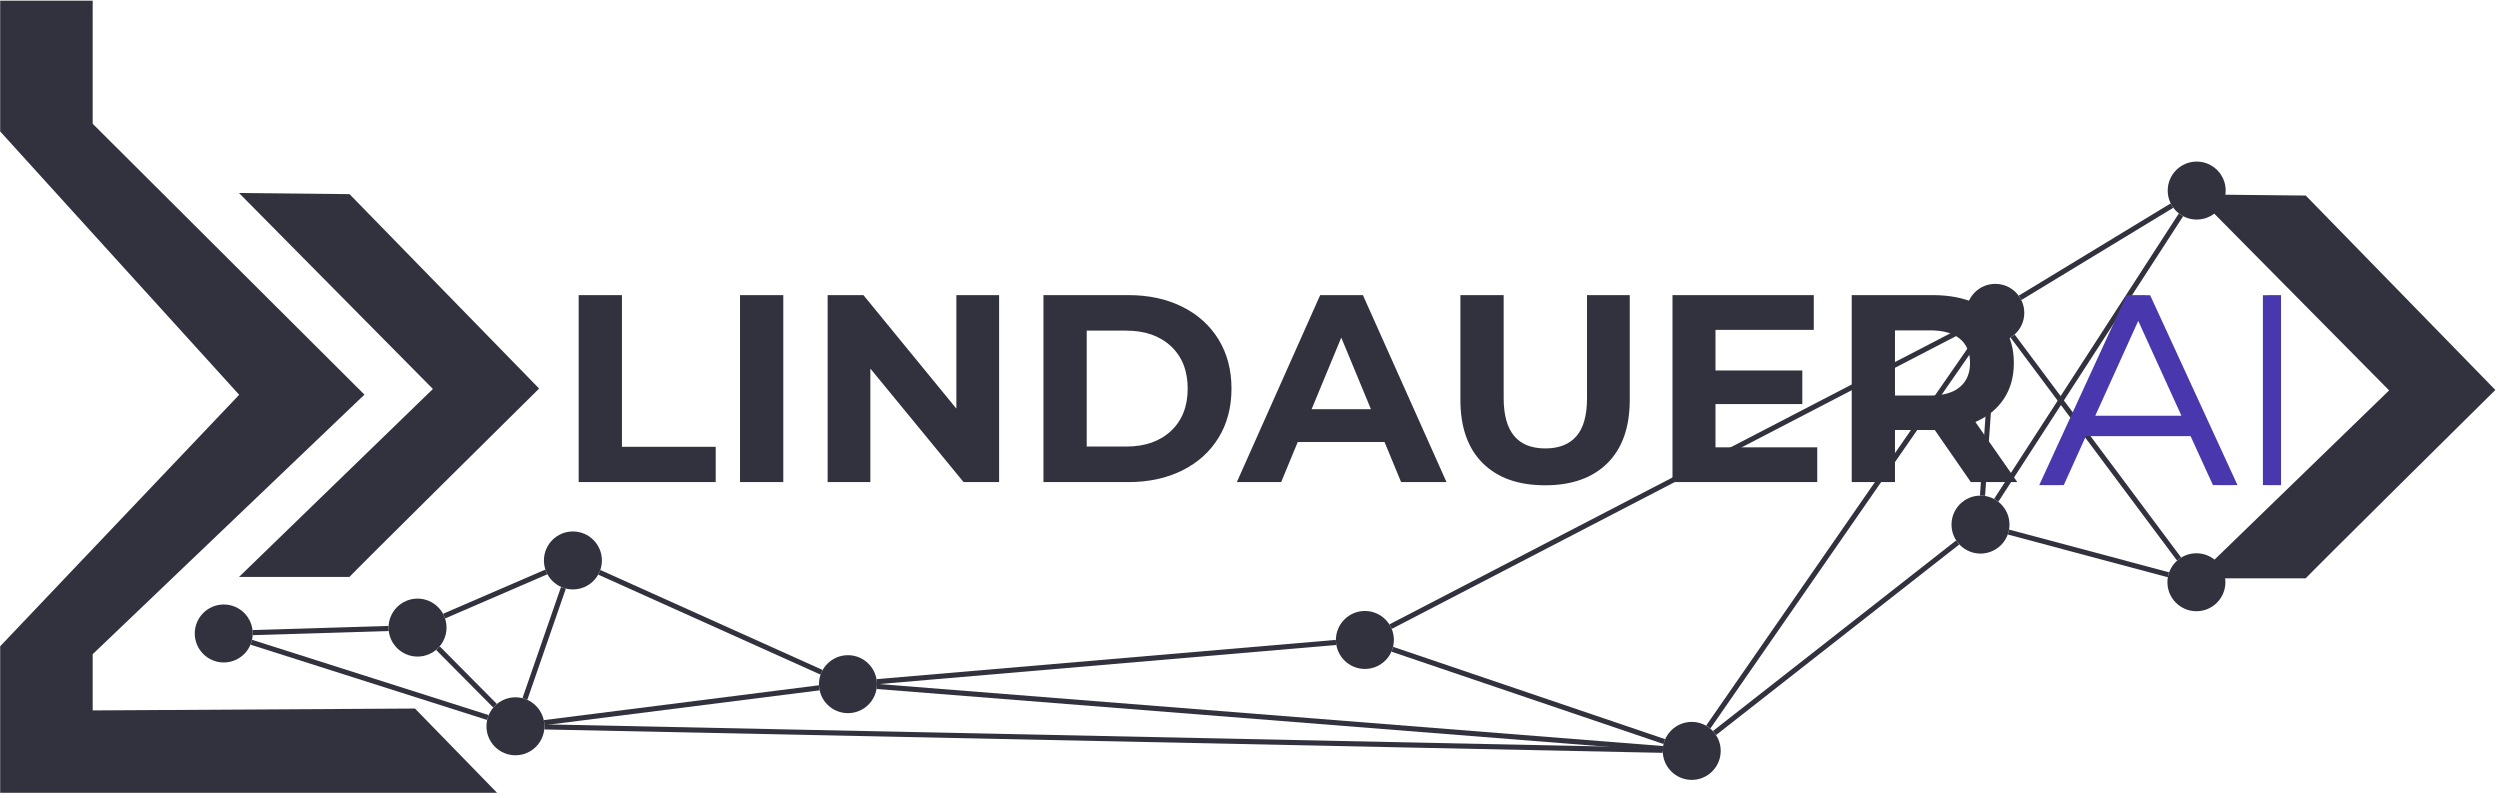 <svg width="489" height="156" viewBox="0 0 489 156" fill="none" xmlns="http://www.w3.org/2000/svg">
    <path d="M85.992 77.44L87.362 76.112L86.02 74.754L51.325 39.688L67.564 39.855L102.792 75.977L102.534 76.233C101.52 77.235 100.072 78.667 98.334 80.387C94.858 83.825 90.223 88.412 85.588 93.006C80.952 97.599 76.316 102.201 72.836 105.667C71.097 107.4 69.645 108.851 68.626 109.876C68.186 110.319 67.825 110.685 67.554 110.961H51.415L85.992 77.44Z" fill="#31323E" stroke="#31323E" stroke-width="3.78"/>
    <path fill-rule="evenodd" clip-rule="evenodd" d="M390.466 97.851L426.593 42.036L390.466 97.851Z" fill="#31323E"/>
    <path d="M390.466 97.851L426.593 42.036" stroke="#31323E" stroke-width="1"/>
    <path fill-rule="evenodd" clip-rule="evenodd" d="M393.673 65.738L426.226 109.344L393.673 65.738Z" fill="#31323E"/>
    <path d="M393.673 65.738L426.226 109.344" stroke="#31323E" stroke-width="1"/>
    <path d="M1.908 2.003C9.088 1.996 16.257 2.003 16.257 2.003V24.987L68.604 77.16L16.257 127.158V140.842L80.383 140.466L92.784 153.197H1.908V127.158L49.339 77.249L1.908 24.987V2.003Z" fill="#31323E" stroke="#31323E" stroke-width="3.746"/>
    <path d="M468.628 77.716L469.999 76.387L468.656 75.03L433.961 39.963L450.201 40.13L485.429 76.252L485.17 76.508C484.157 77.51 482.709 78.942 480.971 80.662C477.495 84.1 472.861 88.687 468.225 93.281C463.591 97.874 458.954 102.476 455.474 105.942C453.735 107.674 452.283 109.126 451.264 110.151C450.824 110.594 450.462 110.96 450.191 111.236H434.051L468.628 77.716Z" fill="#31323E" stroke="#31323E" stroke-width="3.78"/>
    <g clip-path="url(#clip0_20_169)">
        <g clip-path="url(#clip1_20_169)">
            <path d="M113.19 94.296V57.724H121.654V87.4H139.993V94.296H113.19ZM144.747 94.296V57.724H153.211V94.296H144.747ZM187.066 57.724H195.426V94.296H188.477L170.243 72.091V94.296H161.884V57.724H168.885L187.066 79.928V57.724ZM204.099 94.296V57.724H220.713C224.684 57.724 228.193 58.481 231.241 59.996C234.288 61.511 236.657 63.645 238.346 66.397C240.036 69.148 240.88 72.353 240.88 76.01C240.88 79.667 240.036 82.872 238.346 85.623C236.657 88.375 234.288 90.508 231.241 92.024C228.193 93.539 224.684 94.296 220.713 94.296H204.099ZM212.563 87.347H220.295C223.952 87.347 226.869 86.329 229.046 84.291C231.223 82.253 232.312 79.493 232.312 76.01C232.312 72.527 231.223 69.766 229.046 67.729C226.869 65.691 223.952 64.672 220.295 64.672H212.563V87.347ZM274.057 94.296L270.817 86.459H253.837L250.598 94.296H241.925L258.226 57.724H266.585L282.938 94.296H274.057ZM256.554 80.033H268.153L262.353 66.031L256.554 80.033ZM302.217 94.923C296.993 94.923 292.926 93.478 290.018 90.587C287.109 87.696 285.655 83.568 285.655 78.204V57.724H294.119V77.891C294.119 84.439 296.836 87.713 302.27 87.713C304.917 87.713 306.937 86.921 308.33 85.336C309.723 83.751 310.42 81.269 310.42 77.891V57.724H318.779V78.204C318.779 83.568 317.325 87.696 314.417 90.587C311.508 93.478 307.442 94.923 302.217 94.923ZM335.55 87.504H355.456V94.296H327.139V57.724H354.777V64.516H335.55V72.457H352.531V79.04H335.55V87.504ZM394.589 94.296H385.498L378.445 84.108H378.027H370.66V94.296H362.196V57.724H378.027C381.266 57.724 384.079 58.263 386.464 59.343C388.85 60.423 390.688 61.956 391.976 63.941C393.265 65.926 393.91 68.277 393.91 70.994C393.91 73.711 393.257 76.053 391.95 78.021C390.644 79.989 388.789 81.496 386.386 82.541L394.589 94.296ZM385.341 70.994C385.341 68.939 384.679 67.363 383.356 66.266C382.032 65.169 380.099 64.62 377.556 64.62H370.66V77.368H377.556C380.099 77.368 382.032 76.811 383.356 75.696C384.679 74.582 385.341 73.014 385.341 70.994Z" fill="#31323E"/>
        </g>
        <g filter="url(#filter0_d_20_169)">
            <path d="M433.808 94.923L429.025 84.454H407.449L402.72 94.923H399.797L416.909 57.724H419.619L436.731 94.923H433.808ZM408.512 82.169H428.015L418.237 60.7L408.512 82.169ZM443.48 94.923V57.724H446.19V94.923H443.48Z" fill="#4938AD" stroke="#4938AD" stroke-width="1.708"/>
        </g>
    </g>
    <path d="M429.618 119.556C432.749 119.556 435.287 117.018 435.287 113.887C435.287 110.756 432.749 108.218 429.618 108.218C426.487 108.218 423.948 110.756 423.948 113.887C423.948 117.018 426.487 119.556 429.618 119.556Z" fill="#31323E"/>
    <path d="M390.281 66.864C393.412 66.864 395.95 64.326 395.95 61.195C395.95 58.064 393.412 55.525 390.281 55.525C387.15 55.525 384.612 58.064 384.612 61.195C384.612 64.326 387.15 66.864 390.281 66.864Z" fill="#31323E"/>
    <path d="M43.765 129.578C46.896 129.578 49.434 127.04 49.434 123.909C49.434 120.778 46.896 118.24 43.765 118.24C40.634 118.24 38.096 120.778 38.096 123.909C38.096 127.04 40.634 129.578 43.765 129.578Z" fill="#31323E"/>
    <path d="M165.859 139.492C168.99 139.492 171.529 136.953 171.529 133.822C171.529 130.691 168.99 128.153 165.859 128.153C162.728 128.153 160.19 130.691 160.19 133.822C160.19 136.953 162.728 139.492 165.859 139.492Z" fill="#31323E"/>
    <path d="M266.973 130.845C270.105 130.845 272.643 128.307 272.643 125.176C272.643 122.045 270.105 119.506 266.973 119.506C263.842 119.506 261.304 122.045 261.304 125.176C261.304 128.307 263.842 130.845 266.973 130.845Z" fill="#31323E"/>
    <path d="M112.061 115.292C115.193 115.292 117.731 112.754 117.731 109.623C117.731 106.492 115.193 103.954 112.061 103.954C108.93 103.954 106.392 106.492 106.392 109.623C106.392 112.754 108.93 115.292 112.061 115.292Z" fill="#31323E"/>
    <path d="M81.671 128.426C84.802 128.426 87.34 125.888 87.34 122.757C87.34 119.626 84.802 117.088 81.671 117.088C78.54 117.088 76.002 119.626 76.002 122.757C76.002 125.888 78.54 128.426 81.671 128.426Z" fill="#31323E"/>
    <path d="M330.903 152.544C334.034 152.544 336.572 150.005 336.572 146.874C336.572 143.743 334.034 141.205 330.903 141.205C327.772 141.205 325.233 143.743 325.233 146.874C325.233 150.005 327.772 152.544 330.903 152.544Z" fill="#31323E"/>
    <path d="M100.821 147.732C103.952 147.732 106.49 145.194 106.49 142.062C106.49 138.931 103.952 136.393 100.821 136.393C97.69 136.393 95.152 138.931 95.152 142.062C95.152 145.194 97.69 147.732 100.821 147.732Z" fill="#31323E"/>
    <path d="M429.673 42.946C432.804 42.946 435.343 40.407 435.343 37.276C435.343 34.145 432.804 31.607 429.673 31.607C426.542 31.607 424.004 34.145 424.004 37.276C424.004 40.407 426.542 42.946 429.673 42.946Z" fill="#31323E"/>
    <path d="M387.385 108.28C390.516 108.28 393.055 105.742 393.055 102.611C393.055 99.48 390.516 96.941 387.385 96.941C384.254 96.941 381.716 99.48 381.716 102.611C381.716 105.742 384.254 108.28 387.385 108.28Z" fill="#31323E"/>
    <path fill-rule="evenodd" clip-rule="evenodd" d="M325.251 146.427L171.511 134.269L325.251 146.427Z" fill="#31323E"/>
    <path d="M325.251 146.427L171.511 134.269" stroke="#31323E" stroke-width="1"/>
    <path fill-rule="evenodd" clip-rule="evenodd" d="M106.489 142.181L325.235 146.756L106.489 142.181Z" fill="#31323E"/>
    <path d="M106.489 142.181L325.235 146.756" stroke="#31323E" stroke-width="1"/>
    <path fill-rule="evenodd" clip-rule="evenodd" d="M335.365 143.377L382.923 106.108L335.365 143.377Z" fill="#31323E"/>
    <path d="M335.365 143.377L382.923 106.108" stroke="#31323E" stroke-width="1"/>
    <path fill-rule="evenodd" clip-rule="evenodd" d="M387.781 96.955L389.886 66.85L387.781 96.955Z" fill="#31323E"/>
    <path d="M387.781 96.955L389.886 66.85" stroke="#31323E" stroke-width="1.002"/>
    <path fill-rule="evenodd" clip-rule="evenodd" d="M395.127 58.252L424.828 40.219L395.127 58.252Z" fill="#31323E"/>
    <path d="M395.127 58.252L424.828 40.219" stroke="#31323E" stroke-width="1"/>
    <path fill-rule="evenodd" clip-rule="evenodd" d="M392.863 104.073L424.14 112.425L392.863 104.073Z" fill="#31323E"/>
    <path d="M392.863 104.073L424.14 112.425" stroke="#31323E" stroke-width="1"/>
    <path fill-rule="evenodd" clip-rule="evenodd" d="M387.052 65.854L334.132 142.215L387.052 65.854Z" fill="#31323E"/>
    <path d="M387.052 65.854L334.132 142.215" stroke="#31323E" stroke-width="1"/>
    <path fill-rule="evenodd" clip-rule="evenodd" d="M95.418 140.344L49.168 125.628L95.418 140.344Z" fill="#31323E"/>
    <path d="M95.418 140.344L49.168 125.628" stroke="#31323E" stroke-width="1"/>
    <path fill-rule="evenodd" clip-rule="evenodd" d="M160.235 134.535L106.445 141.35L160.235 134.535Z" fill="#31323E"/>
    <path d="M160.235 134.535L106.445 141.35" stroke="#31323E" stroke-width="1"/>
    <path fill-rule="evenodd" clip-rule="evenodd" d="M49.432 123.737L76.004 122.929L49.432 123.737Z" fill="#31323E"/>
    <path d="M49.432 123.737L76.004 122.929" stroke="#31323E" stroke-width="1"/>
    <path fill-rule="evenodd" clip-rule="evenodd" d="M85.663 126.782L96.828 138.038L85.663 126.782Z" fill="#31323E"/>
    <path d="M85.663 126.782L96.828 138.038" stroke="#31323E" stroke-width="1"/>
    <path fill-rule="evenodd" clip-rule="evenodd" d="M102.677 136.706L110.205 114.98L102.677 136.706Z" fill="#31323E"/>
    <path d="M102.677 136.706L110.205 114.98" stroke="#31323E" stroke-width="1"/>
    <path fill-rule="evenodd" clip-rule="evenodd" d="M86.875 120.508L106.857 111.872L86.875 120.508Z" fill="#31323E"/>
    <path d="M86.875 120.508L106.857 111.872" stroke="#31323E" stroke-width="1"/>
    <path fill-rule="evenodd" clip-rule="evenodd" d="M117.232 111.949L160.689 131.497L117.232 111.949Z" fill="#31323E"/>
    <path d="M117.232 111.949L160.689 131.497" stroke="#31323E" stroke-width="1"/>
    <path fill-rule="evenodd" clip-rule="evenodd" d="M171.508 133.339L261.325 125.659L171.508 133.339Z" fill="#31323E"/>
    <path d="M171.508 133.339L261.325 125.659" stroke="#31323E" stroke-width="1"/>
    <path fill-rule="evenodd" clip-rule="evenodd" d="M272.006 122.565L385.249 63.806L272.006 122.565Z" fill="#31323E"/>
    <path d="M272.006 122.565L385.249 63.806" stroke="#31323E" stroke-width="1"/>
    <path fill-rule="evenodd" clip-rule="evenodd" d="M272.342 126.998L325.534 145.052L272.342 126.998Z" fill="#31323E"/>
    <path d="M272.342 126.998L325.534 145.052" stroke="#31323E" stroke-width="1"/>
    <defs>
        <filter id="filter0_d_20_169" x="394.464" y="52.869" width="56.581" height="46.908" filterUnits="userSpaceOnUse" color-interpolation-filters="sRGB">
            <feFlood flood-opacity="0" result="BackgroundImageFix"/>
            <feColorMatrix in="SourceAlpha" type="matrix" values="0 0 0 0 0 0 0 0 0 0 0 0 0 0 0 0 0 0 127 0" result="hardAlpha"/>
            <feOffset/>
            <feGaussianBlur stdDeviation="2"/>
            <feComposite in2="hardAlpha" operator="out"/>
            <feColorMatrix type="matrix" values="0 0 0 0 0 0 0 0 0 0 0 0 0 0 0 0 0 0 0.25 0"/>
            <feBlend mode="normal" in2="BackgroundImageFix" result="effect1_dropShadow_20_169"/>
            <feBlend mode="normal" in="SourceGraphic" in2="effect1_dropShadow_20_169" result="shape"/>
        </filter>
        <clipPath id="clip0_20_169">
            <rect width="333" height="37.2" fill="white" transform="translate(113.19 57.724)"/>
        </clipPath>
        <clipPath id="clip1_20_169">
            <rect width="281.399" height="37.2" fill="white" transform="translate(113.19 57.724)"/>
        </clipPath>
    </defs>
</svg>
